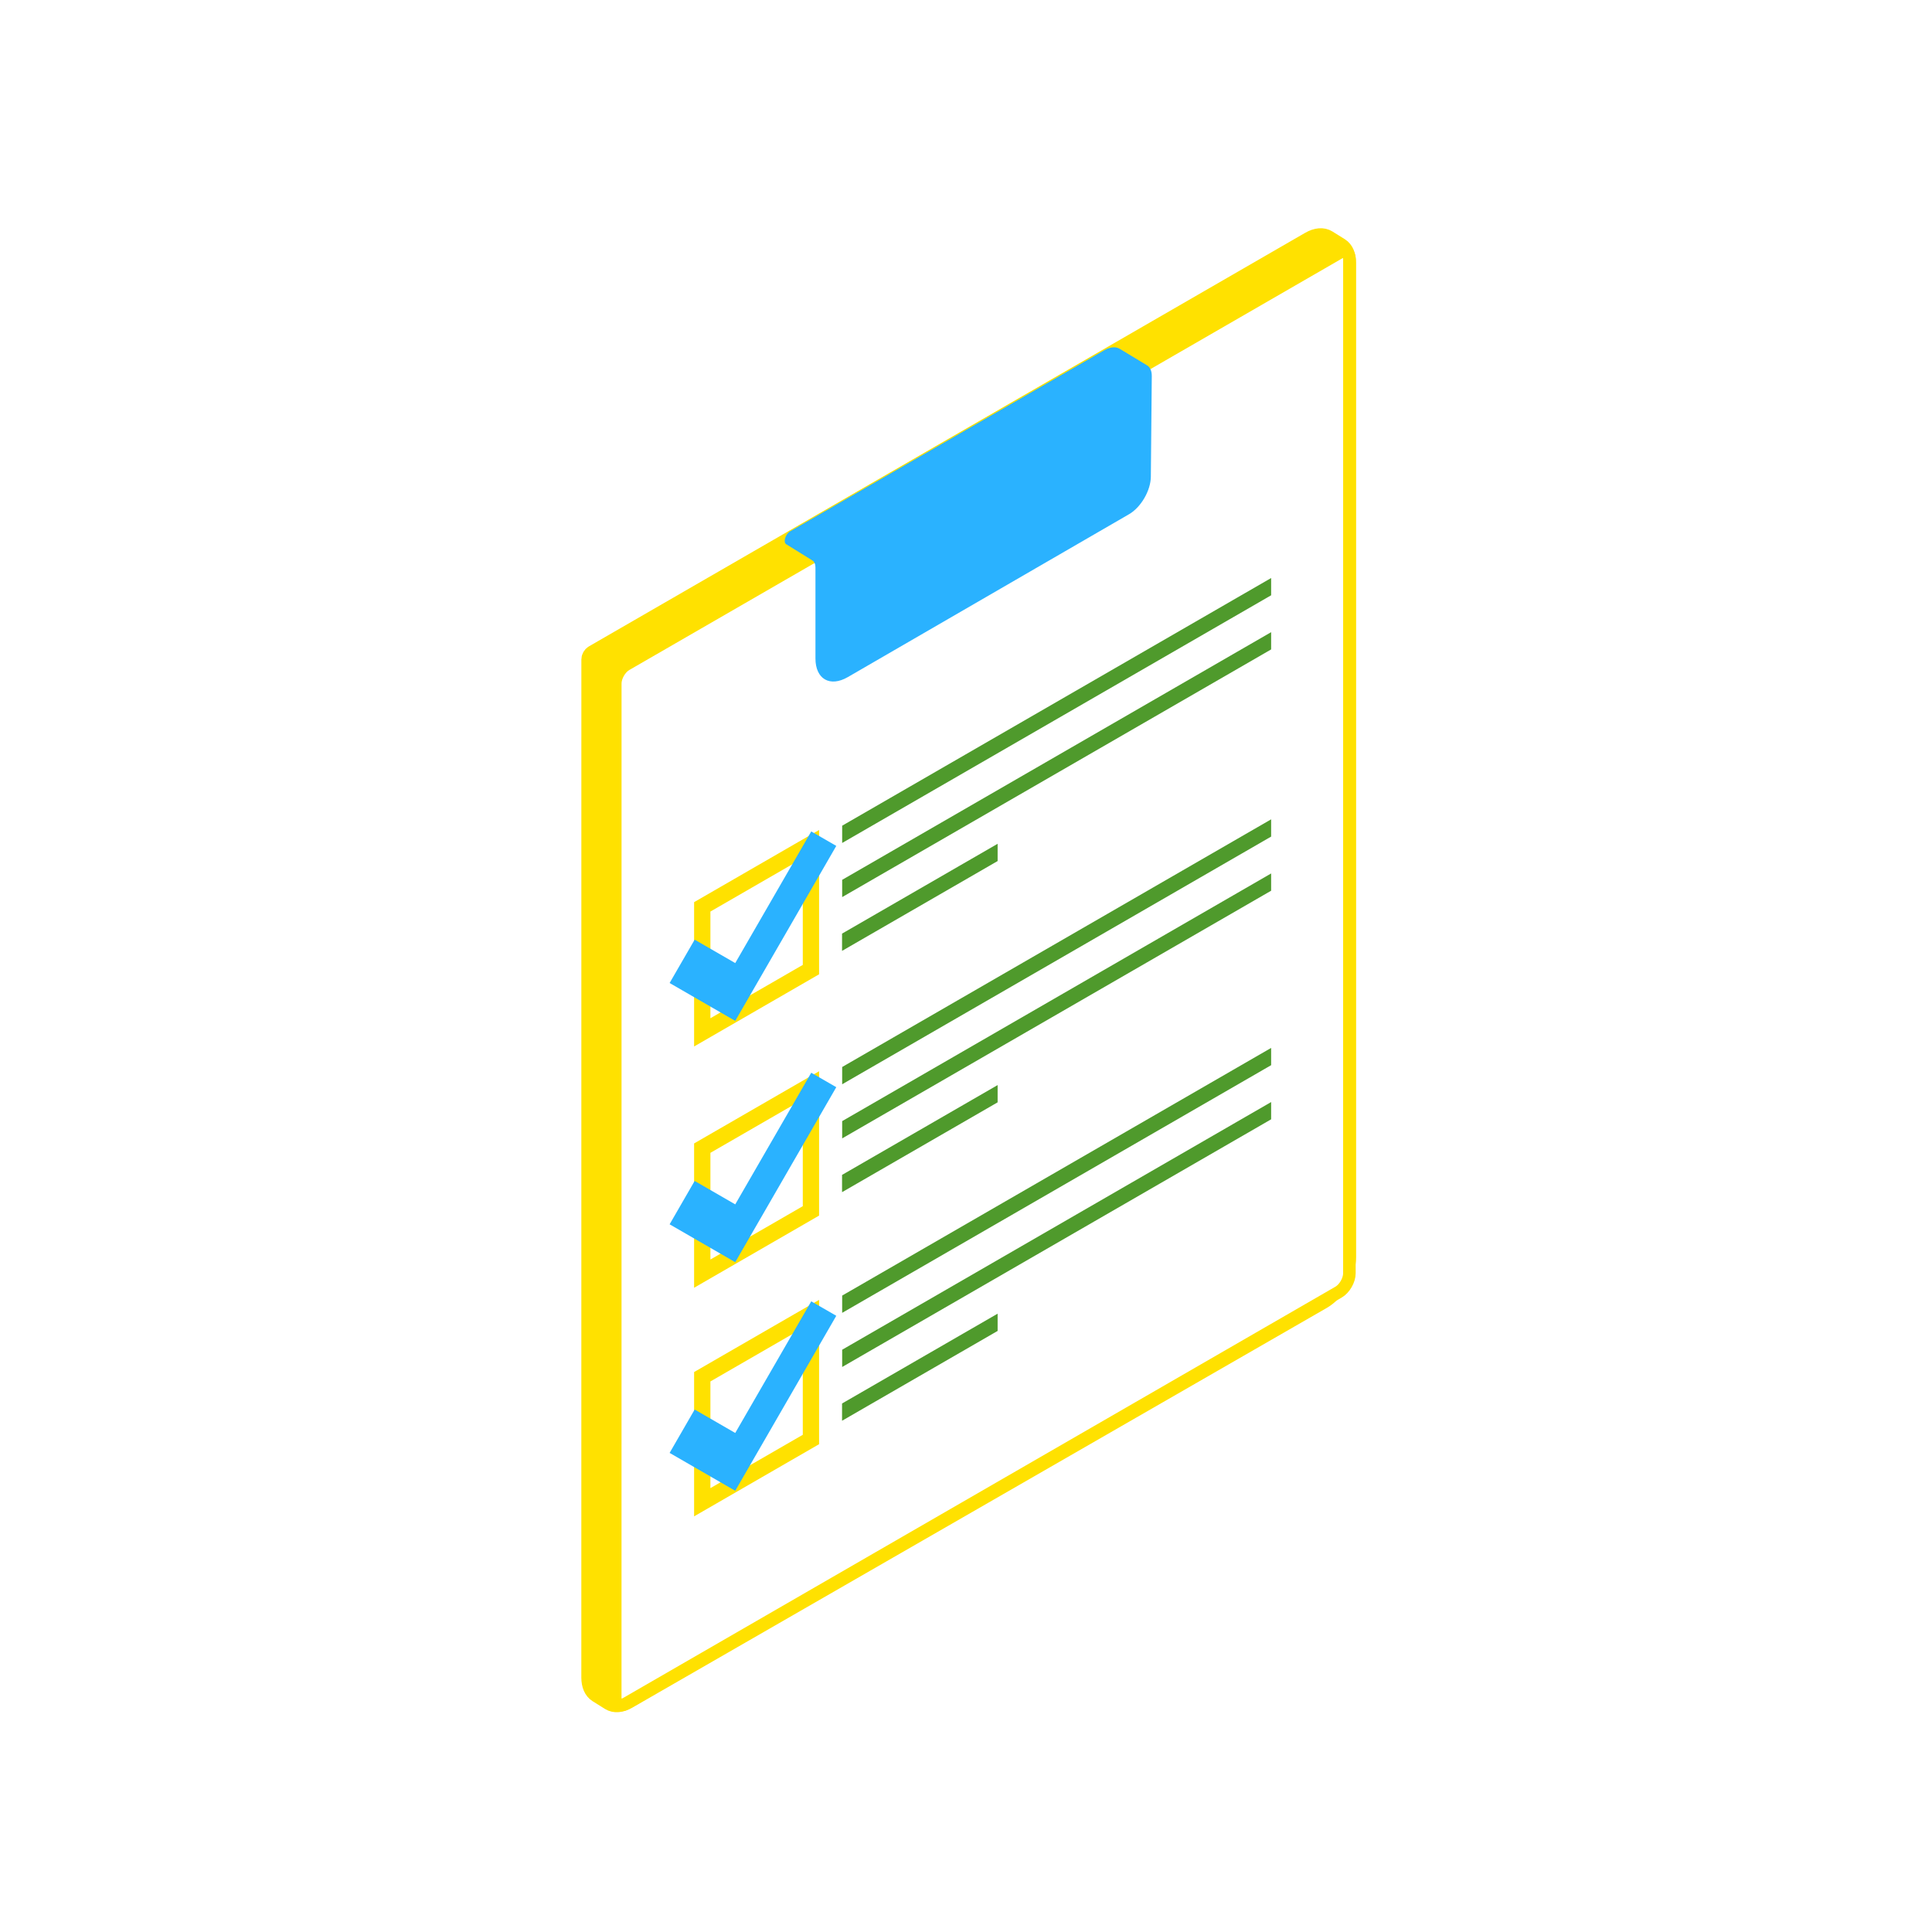<svg width="154" height="154" viewBox="0 0 154 154" fill="none" xmlns="http://www.w3.org/2000/svg">
<rect x="0" y="0" width="154" height="154" fill="#333333" stroke="none"/>
<g clip-path="url(#clip0_1811_8)">
<rect width="154" height="154" fill="white"/>
<path d="M104.408 19.209L47.307 52.179C47.188 52.248 47.091 52.416 47.091 52.554L47.088 133.72C47.088 134.3 47.282 134.746 47.63 134.964L48.623 135.586C48.989 135.815 49.496 135.773 50.026 135.468L105.392 103.6C106.469 102.98 107.344 101.467 107.344 100.223L107.344 20.95C107.344 20.369 107.149 19.923 106.801 19.705L105.813 19.089C105.446 18.859 104.939 18.902 104.408 19.209Z" fill="#FFE100" stroke="#FFE100" stroke-width="1.5"/>
<path d="M106.697 20.186L49.91 52.974C49.432 53.25 49.044 53.922 49.044 54.474L49.041 135.285C49.041 135.838 49.429 136.061 49.907 135.785L106.694 102.997C107.172 102.721 107.56 102.049 107.56 101.497L107.563 20.686C107.563 20.134 107.175 19.91 106.697 20.186Z" fill="white" stroke="#FFE100"/>
<rect x="-0.65" y="1.125" width="10.004" height="10.004" transform="matrix(-0.866 0.5 -3.76274e-05 1 64.078 66.483)" stroke="#FFE100" stroke-width="1.5"/>
<rect x="-0.325" y="0.563" width="40.234" height="2.126" transform="matrix(-0.866 0.5 -3.76336e-05 1 101.366 45.112)" fill="#4F9A2C" stroke="white" stroke-width="0.75"/>
<rect x="-0.325" y="0.563" width="40.234" height="2.126" transform="matrix(-0.866 0.5 -3.76336e-05 1 101.366 49.427)" fill="#4F9A2C" stroke="white" stroke-width="0.75"/>
<rect x="-0.325" y="0.563" width="15.069" height="2.126" transform="matrix(-0.866 0.5 -3.76336e-05 1 79.564 66.296)" fill="#4F9A2C" stroke="white" stroke-width="0.75"/>
<rect x="-0.65" y="1.125" width="10.004" height="10.004" transform="matrix(-0.866 0.5 -3.76274e-05 1 64.078 85.716)" stroke="#FFE100" stroke-width="1.5"/>
<rect x="-0.325" y="0.563" width="40.234" height="2.126" transform="matrix(-0.866 0.5 -3.76336e-05 1 101.366 64.346)" fill="#4F9A2C" stroke="white" stroke-width="0.75"/>
<rect x="-0.325" y="0.563" width="40.234" height="2.126" transform="matrix(-0.866 0.5 -3.76336e-05 1 101.366 68.66)" fill="#4F9A2C" stroke="white" stroke-width="0.75"/>
<rect x="-0.325" y="0.563" width="15.069" height="2.126" transform="matrix(-0.866 0.5 -3.76336e-05 1 79.564 85.529)" fill="#4F9A2C" stroke="white" stroke-width="0.75"/>
<rect x="-0.65" y="1.125" width="10.004" height="10.004" transform="matrix(-0.866 0.5 -3.76274e-05 1 64.078 103.938)" stroke="#FFE100" stroke-width="1.5"/>
<rect x="-0.325" y="0.563" width="40.234" height="2.126" transform="matrix(-0.866 0.5 -3.76336e-05 1 101.366 82.567)" fill="#4F9A2C" stroke="white" stroke-width="0.75"/>
<rect x="-0.325" y="0.563" width="40.234" height="2.126" transform="matrix(-0.866 0.5 -3.76336e-05 1 101.366 86.882)" fill="#4F9A2C" stroke="white" stroke-width="0.75"/>
<rect x="-0.325" y="0.563" width="15.069" height="2.126" transform="matrix(-0.866 0.5 -3.76336e-05 1 79.564 103.75)" fill="#4F9A2C" stroke="white" stroke-width="0.75"/>
<g style="mix-blend-mode:multiply">
<path d="M89.254 27.805C88.932 27.61 88.489 27.65 88.026 27.918L62.985 42.352C62.603 42.572 62.406 43.217 62.67 43.381L64.76 44.678C64.914 44.773 65 44.97 65 45.228L65 52.483C65 54.132 66.154 54.797 67.582 53.97L89.996 40.989C90.947 40.439 91.723 39.103 91.734 37.999L91.809 29.974C91.812 29.576 91.681 29.272 91.442 29.128L89.254 27.805Z" fill="#2AB2FF"/>
</g>
<g style="mix-blend-mode:multiply">
<path fill-rule="evenodd" clip-rule="evenodd" d="M66.66 67.427L58.606 81.376L53.375 78.356L55.371 74.9L58.606 76.767L64.664 66.275L66.66 67.427Z" fill="#2AB2FF"/>
</g>
<g style="mix-blend-mode:multiply">
<path fill-rule="evenodd" clip-rule="evenodd" d="M66.66 86.66L58.606 100.61L53.375 97.59L55.371 94.133L58.606 96.001L64.664 85.508L66.66 86.66Z" fill="#2AB2FF"/>
</g>
<g style="mix-blend-mode:multiply">
<path fill-rule="evenodd" clip-rule="evenodd" d="M66.66 104.882L58.606 118.831L53.375 115.811L55.371 112.354L58.606 114.222L64.664 103.73L66.66 104.882Z" fill="#2AB2FF"/>
</g>
</g>
<defs>
<clipPath id="clip0_1811_8">
<rect width="154" height="154" fill="white"/>
</clipPath>
</defs>
</svg>
